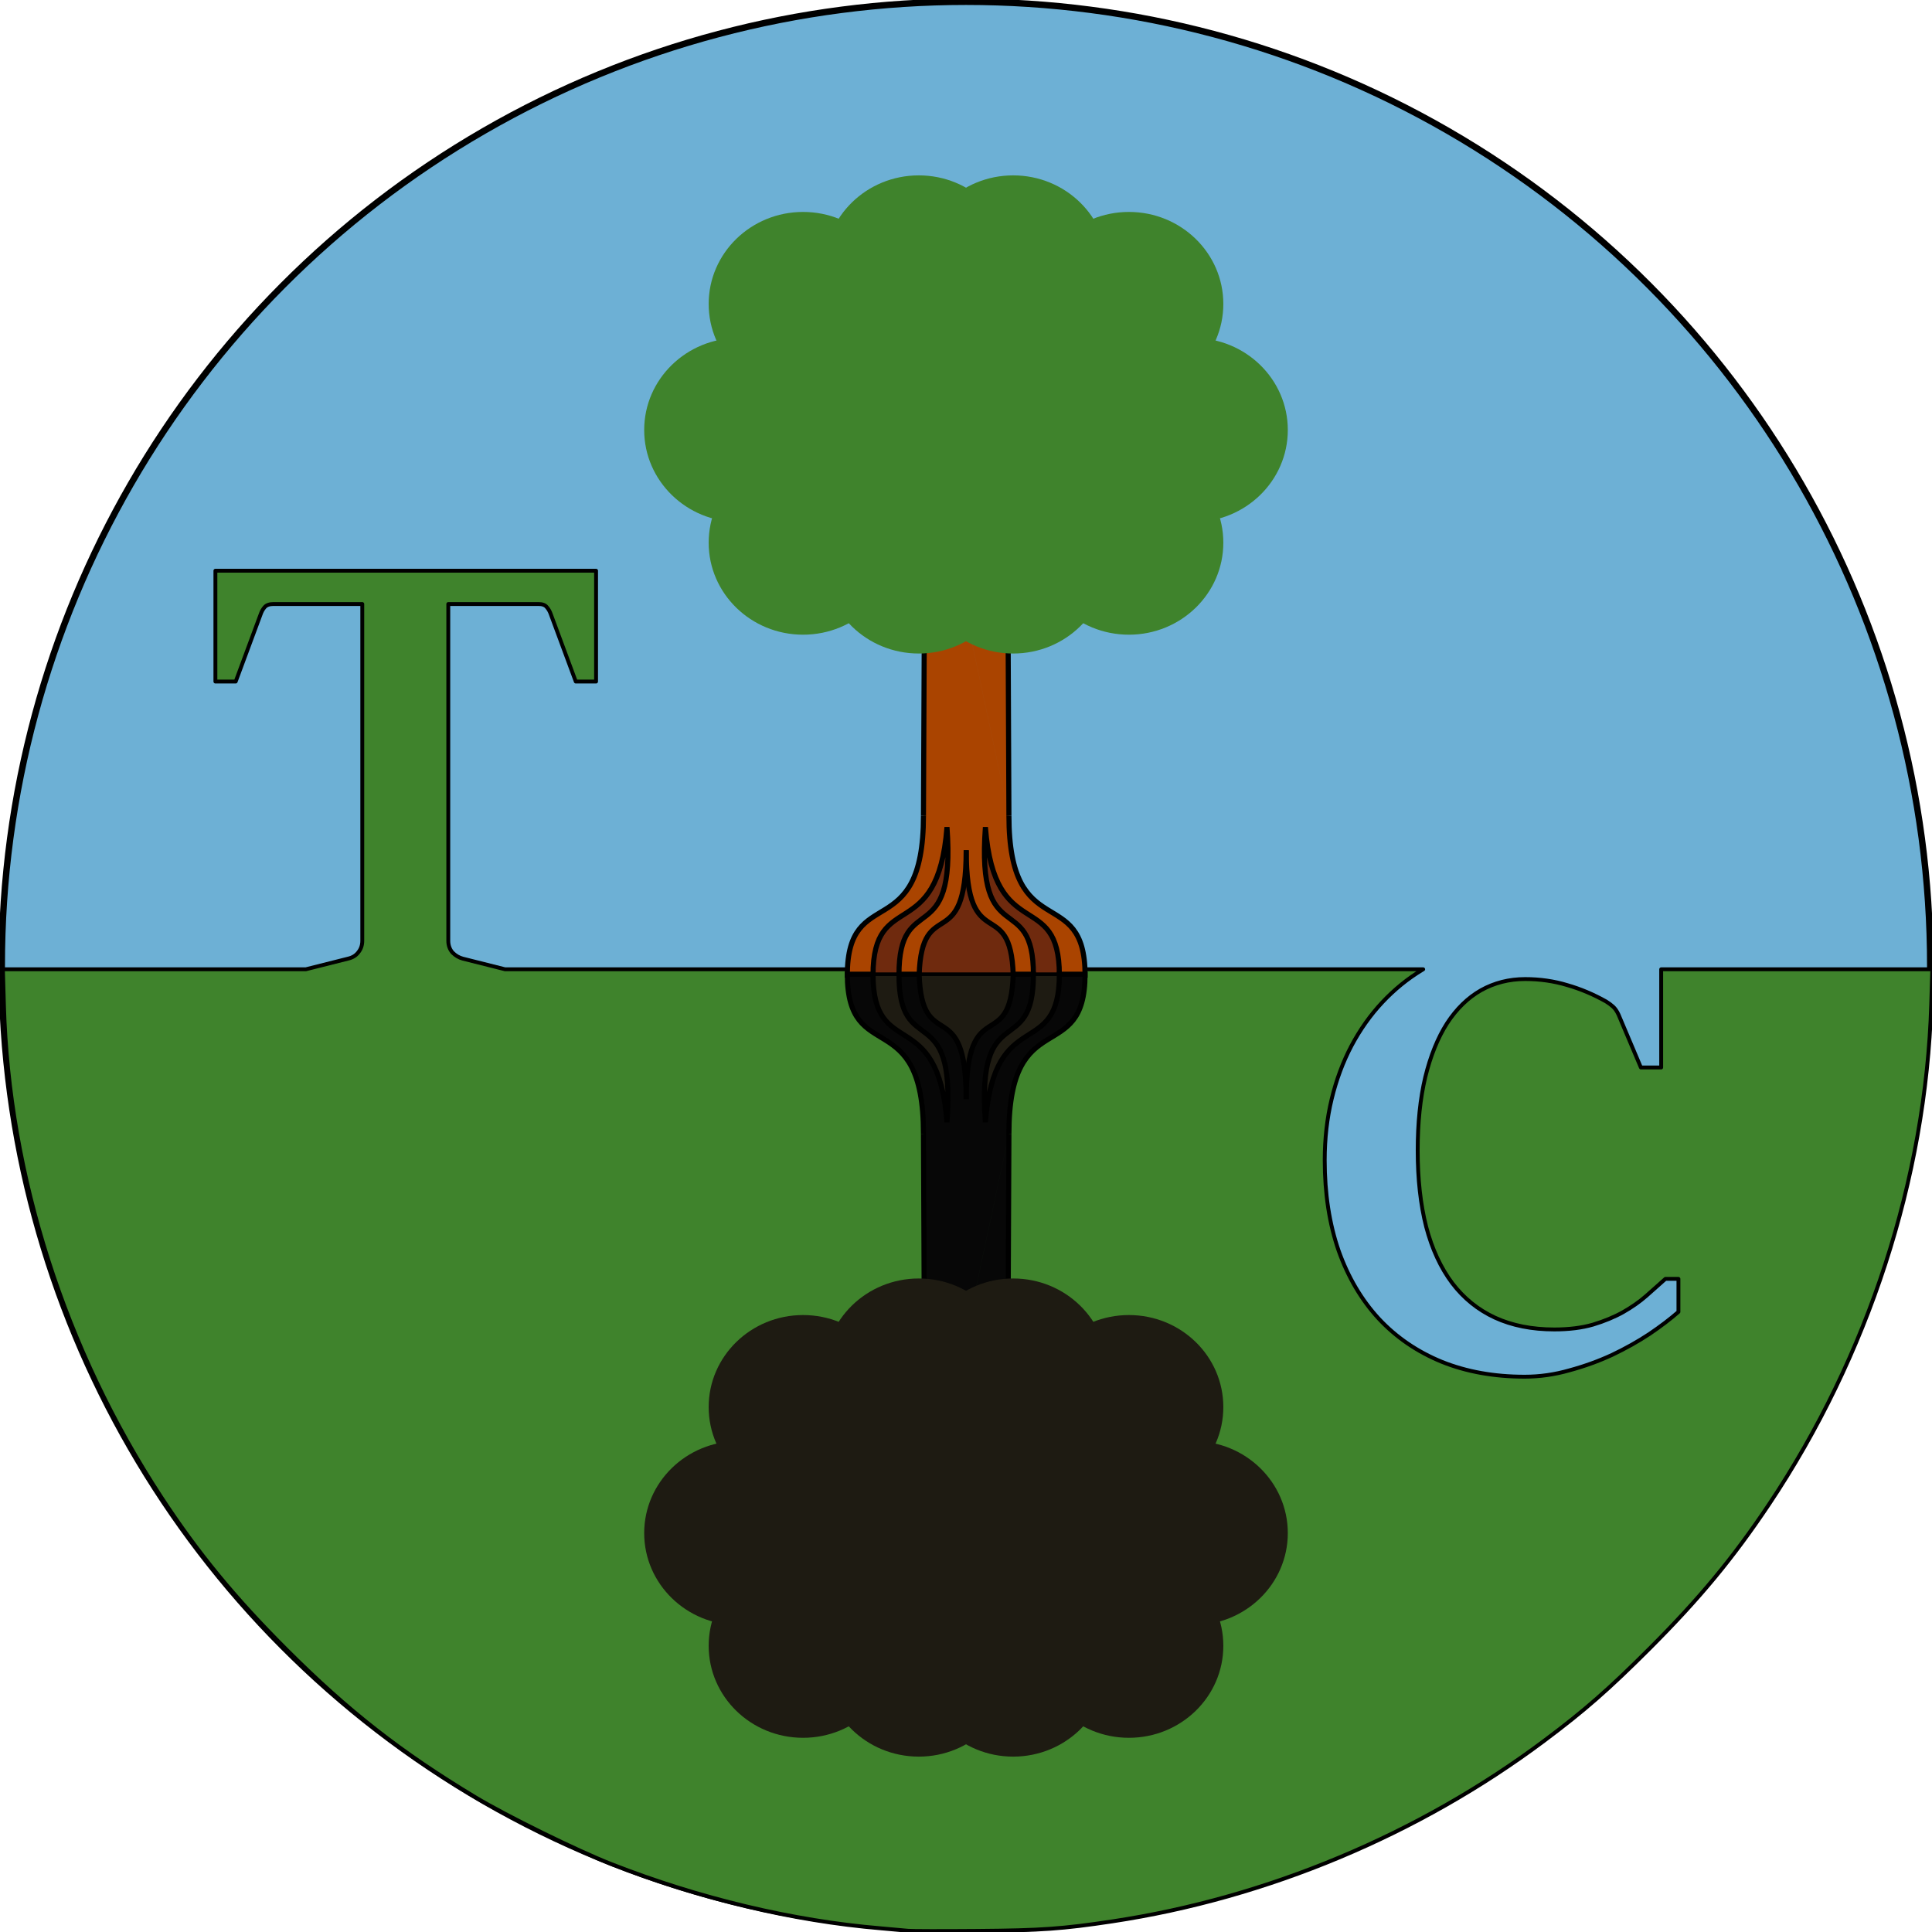 <?xml version="1.0" encoding="UTF-8" standalone="no"?>
<!-- Created with Inkscape (http://www.inkscape.org/) -->

<svg
   width="150.273mm"
   height="150.273mm"
   viewBox="0 0 150.273 150.273"
   version="1.1"
   id="svg5"
   inkscape:version="1.1.1 (3bf5ae0d25, 2021-09-20)"
   sodipodi:docname="logo_TC.svg"
   inkscape:export-filename="C:\Users\Andrew\Documents\True Capture\logo_TC.png"
   inkscape:export-xdpi="96"
   inkscape:export-ydpi="96"
   xmlns:inkscape="http://www.inkscape.org/namespaces/inkscape"
   xmlns:sodipodi="http://sodipodi.sourceforge.net/DTD/sodipodi-0.dtd"
   xmlns="http://www.w3.org/2000/svg"
   xmlns:svg="http://www.w3.org/2000/svg">
  <sodipodi:namedview
     id="namedview7"
     pagecolor="#505050"
     bordercolor="#ffffff"
     borderopacity="1"
     inkscape:pageshadow="0"
     inkscape:pageopacity="0"
     inkscape:pagecheckerboard="1"
     inkscape:document-units="mm"
     showgrid="false"
     inkscape:snap-smooth-nodes="false"
     inkscape:snap-object-midpoints="true"
     inkscape:snap-grids="false"
     inkscape:object-paths="true"
     inkscape:snap-intersection-paths="true"
     inkscape:snap-to-guides="false"
     inkscape:zoom="1.4142136"
     inkscape:cx="-127.63277"
     inkscape:cy="487.19655"
     inkscape:window-width="3840"
     inkscape:window-height="2066"
     inkscape:window-x="-11"
     inkscape:window-y="-11"
     inkscape:window-maximized="1"
     inkscape:current-layer="layer1" />
  <defs
     id="defs2">
    <inkscape:path-effect
       effect="fill_between_many"
       method="originald"
       linkedpaths="#path5342,0,1|#path11340,0,1|#path22132,0,1|#path22134,0,1|#path22420,0,1|#path314245,0,1"
       id="path-effect10523"
       is_visible="true"
       lpeversion="0"
       join="true"
       close="true"
       autoreverse="true"
       applied="false" />
    <inkscape:path-effect
       effect="fill_between_many"
       method="originald"
       linkedpaths="#path5342,0,1|#path11340,0,1|#path22132,0,1|#path22134,0,1|#path22420,0,1|#path314245,0,1"
       id="path-effect393596"
       is_visible="true"
       lpeversion="0"
       join="true"
       close="true"
       autoreverse="true"
       applied="false" />
    <inkscape:path-effect
       effect="fill_between_many"
       method="originald"
       linkedpaths="#path5342,0,1|#path11340,0,1|#path22132,0,1|#path22134,0,1|#path22420,0,1|#path314245,0,1"
       id="path-effect393547"
       is_visible="true"
       lpeversion="0"
       join="true"
       close="true"
       autoreverse="true"
       applied="false" />
    <filter
       style="color-interpolation-filters:sRGB"
       height="1.125"
       width="1.093"
       y="-0.062"
       x="-0.046"
       inkscape:label="Outline"
       id="filter35950">
      <feGaussianBlur
         in="SourceAlpha"
         stdDeviation="0.3"
         result="blur1"
         id="feGaussianBlur35926" />
      <feComposite
         in="SourceGraphic"
         in2="blur1"
         operator="out"
         result="composite1"
         id="feComposite35928" />
      <feColorMatrix
         values="1 0 0 0 0 0 1 0 0 0 0 0 1 0 0 0 0 0 56.887 -3 "
         result="colormatrix1"
         id="feColorMatrix35930" />
      <feGaussianBlur
         stdDeviation="0.01"
         result="blur2"
         id="feGaussianBlur35932" />
      <feComposite
         in="blur2"
         in2="blur2"
         operator="over"
         result="composite2"
         id="feComposite35934" />
      <feColorMatrix
         values="1 0 0 0 0 0 1 0 0 0 0 0 1 0 0 0 0 0 1 -0.1 "
         result="colormatrix2"
         id="feColorMatrix35936" />
      <feGaussianBlur
         stdDeviation="0.07"
         result="blur3"
         id="feGaussianBlur35938" />
      <feColorMatrix
         values="1 0 0 0 0 0 1 0 0 0 0 0 1 0 0 0 0 0 1 0 "
         result="colormatrix3"
         id="feColorMatrix35940" />
      <feFlood
         flood-opacity="1"
         flood-color="rgb(0,0,0)"
         result="flood"
         id="feFlood35942" />
      <feComposite
         in="flood"
         in2="colormatrix3"
         operator="in"
         result="composite3"
         id="feComposite35944" />
      <feComposite
         in="SourceGraphic"
         in2="colormatrix3"
         operator="out"
         result="composite4"
         id="feComposite35946" />
      <feComposite
         in="composite4"
         in2="composite3"
         k2="1"
         k3="1"
         operator="arithmetic"
         result="fbSourceGraphic"
         id="feComposite35948"
         k1="0"
         k4="0" />
      <feColorMatrix
         result="fbSourceGraphicAlpha"
         in="fbSourceGraphic"
         values="0 0 0 -1 0 0 0 0 -1 0 0 0 0 -1 0 0 0 0 1 0"
         id="feColorMatrix35970" />
      <feGaussianBlur
         id="feGaussianBlur35972"
         in="fbSourceGraphicAlpha"
         stdDeviation="0.3"
         result="blur1" />
      <feComposite
         in2="blur1"
         id="feComposite35974"
         in="fbSourceGraphic"
         operator="out"
         result="composite1" />
      <feColorMatrix
         id="feColorMatrix35976"
         values="1 0 0 0 0 0 1 0 0 0 0 0 1 0 0 0 0 0 56.887 -3 "
         result="colormatrix1" />
      <feGaussianBlur
         id="feGaussianBlur35978"
         stdDeviation="0.01"
         result="blur2" />
      <feComposite
         in2="blur2"
         id="feComposite35980"
         in="blur2"
         operator="over"
         result="composite2" />
      <feColorMatrix
         id="feColorMatrix35982"
         values="1 0 0 0 0 0 1 0 0 0 0 0 1 0 0 0 0 0 1 -0.1 "
         result="colormatrix2" />
      <feGaussianBlur
         id="feGaussianBlur35984"
         stdDeviation="0.07"
         result="blur3" />
      <feColorMatrix
         id="feColorMatrix35986"
         values="1 0 0 0 0 0 1 0 0 0 0 0 1 0 0 0 0 0 1 0 "
         result="colormatrix3" />
      <feFlood
         id="feFlood35988"
         flood-opacity="1"
         flood-color="rgb(0,0,0)"
         result="flood" />
      <feComposite
         in2="colormatrix3"
         id="feComposite35990"
         in="flood"
         operator="in"
         result="composite3" />
      <feComposite
         in2="colormatrix3"
         id="feComposite35992"
         in="fbSourceGraphic"
         operator="out"
         result="composite4" />
      <feComposite
         in2="composite3"
         id="feComposite35994"
         in="composite4"
         k2="1"
         k3="1"
         operator="arithmetic"
         result="composite5"
         k1="0"
         k4="0" />
    </filter>
    <inkscape:path-effect
       effect="fill_between_many"
       method="originald"
       linkedpaths="#path5342-9,0,1|#path11340-5,0,1|#path22132-6,0,1|#path22134-9,0,1|#path22420-5,0,1|#path314245-7,0,1"
       id="path-effect370331"
       is_visible="true"
       lpeversion="0"
       join="true"
       close="true"
       autoreverse="true"
       applied="false" />
    <inkscape:path-effect
       effect="fill_between_many"
       method="originald"
       linkedpaths="#path5342-1,0,1|#path11340-8,0,1|#path22132-0,0,1|#path22134-1,0,1|#path22420-9,0,1|#path314245-1,0,1"
       id="path-effect370639"
       is_visible="true"
       lpeversion="0"
       join="true"
       close="true"
       autoreverse="true"
       applied="false" />
    <inkscape:path-effect
       effect="fill_between_many"
       method="originald"
       linkedpaths="#path5342,0,1|#path11340,0,1|#path22132,0,1|#path22134,0,1|#path22420,0,1|#path314245,0,1"
       id="path-effect370951"
       is_visible="true"
       lpeversion="0"
       join="true"
       close="true"
       autoreverse="true"
       applied="false" />
  </defs>
  <g
     inkscape:label="Layer 1"
     inkscape:groupmode="layer"
     id="layer1"
     style="display:inline"
     transform="translate(-24.863,-74.864)">
    <circle
       style="fill:#6db0d5;fill-opacity:1;fill-rule:evenodd;stroke:#000000;stroke-width:0.5;stroke-miterlimit:4;stroke-dasharray:none;paint-order:fill markers stroke;stroke-linejoin:round;stroke-linecap:square"
       id="path119"
       cx="100"
       cy="150"
       r="75" />
    <path
       id="path3921"
       style="fill:#3f832c;fill-opacity:1;stroke-width:1.134;stroke-miterlimit:4;stroke-dasharray:none;stroke-opacity:1;paint-order:fill markers stroke;stroke:#000000;stroke-linejoin:round;stroke-linecap:square"
       d="M 63.223 167.512 L 63.223 200.045 L 69.178 200.045 L 76.467 180.4 C 76.763 179.512 77.178 178.77 77.711 178.178 C 78.244 177.585 79.104 177.289 80.289 177.289 L 106.334 177.289 L 106.334 276.133 C 106.334 277.437 105.948 278.564 105.178 279.512 C 104.467 280.46 103.46 281.081 102.156 281.377 L 89.75 284.5 L 0.848 284.5 L 1.156 295.125 C 2.604 345.02 18.987 396.211 47.35 439.459 C 58.103 455.856 68.774 468.848 83.963 484.037 C 102.133 502.207 117.599 514.312 139.5 527.5 C 148.633 533 169.404 543.211 179.5 547.164 C 205.289 557.262 232.83 563.824 258.5 565.984 C 261.938 566.274 265.538 566.598 266.5 566.705 C 267.462 566.812 276.575 566.831 286.75 566.748 C 305.716 566.593 311.781 566.166 326.5 563.945 C 371.898 557.097 416.474 538.449 453.277 510.908 C 465.091 502.068 472.253 495.798 484.266 483.775 C 498.877 469.152 508.636 457.369 519.174 441.625 C 548.353 398.029 565.27 345.942 566.838 294.875 L 567.156 284.5 L 487.578 284.5 L 487.578 313.322 L 481.623 313.322 L 475.045 297.766 C 474.571 296.758 474.038 295.988 473.445 295.455 C 472.853 294.922 472.171 294.419 471.4 293.945 C 467.726 291.871 463.933 290.27 460.021 289.145 C 456.11 287.959 451.992 287.367 447.666 287.367 C 442.925 287.367 438.601 288.464 434.689 290.656 C 430.838 292.849 427.518 296.077 424.732 300.344 C 422.006 304.61 419.875 309.885 418.334 316.166 C 416.853 322.388 416.111 329.559 416.111 337.678 C 416.111 346.093 416.94 353.56 418.6 360.078 C 420.318 366.597 422.866 372.108 426.244 376.611 C 429.622 381.056 433.8 384.433 438.777 386.744 C 443.814 389.055 449.621 390.211 456.199 390.211 C 460.525 390.211 464.319 389.737 467.578 388.789 C 470.897 387.782 473.829 386.567 476.377 385.145 C 478.984 383.663 481.267 382.062 483.223 380.344 C 485.237 378.566 487.104 376.908 488.822 375.367 L 492.645 375.367 L 492.645 385.055 C 490.274 387.129 487.43 389.293 484.111 391.545 C 480.793 393.738 477.148 395.781 473.178 397.678 C 469.207 399.515 465.03 401.026 460.645 402.211 C 456.319 403.455 451.933 404.078 447.488 404.078 C 438.54 404.078 430.452 402.626 423.223 399.723 C 415.993 396.76 409.829 392.551 404.732 387.1 C 399.636 381.588 395.695 374.922 392.91 367.1 C 390.184 359.218 388.822 350.359 388.822 340.521 C 388.822 334.181 389.504 328.196 390.867 322.566 C 392.23 316.937 394.156 311.752 396.645 307.012 C 399.193 302.212 402.215 297.944 405.711 294.211 C 409.267 290.418 413.207 287.219 417.533 284.611 C 417.596 284.573 417.66 284.538 417.723 284.5 L 284.002 284.5 L 148.252 284.5 L 135.844 281.377 C 134.718 281.081 133.711 280.488 132.822 279.6 C 131.993 278.651 131.578 277.496 131.578 276.133 L 131.578 177.289 L 158.066 177.289 C 159.192 177.289 159.993 177.585 160.467 178.178 C 161 178.77 161.415 179.512 161.711 180.4 L 169 200.045 L 174.955 200.045 L 174.955 167.512 L 63.223 167.512 z "
       transform="matrix(0.265,0,0,0.265,24.863,74.864)" />
  </g>
  <g
     inkscape:groupmode="layer"
     id="layer3"
     inkscape:label="Layer 3"
     style="display:inline"
     transform="translate(-24.863,-74.864)">
    <g
       id="g10371">
      <path
         style="fill:#6f2a0e;fill-opacity:1;stroke:none;stroke-width:0.265px;stroke-linecap:butt;stroke-linejoin:miter;stroke-opacity:1"
         d="m 90.769,150.713 h 18.491 l -3.191,-3.827 -4.561,-7.685 h -2.987 l -4.455,7.586 z"
         id="path388177" />
      <path
         inkscape:original-d="M -0.11302496,0.0909117"
         inkscape:path-effect="#path-effect370951"
         d="m 96.826,107.812 -0.135,30.489 c 0,10.154 -5.92,5.154 -5.923,12.412 h 1.999 c 0.003,-6.804 5.038,-2.287 5.753,-11.512 0.715,9.769 -3.755,4.754 -3.734,11.512 h 1.568 c 0.211,-6.369 3.659,-1.357 3.659,-9.716 0,8.359 3.448,3.347 3.659,9.716 h 1.568 c 0.021,-6.759 -4.449,-1.743 -3.734,-11.512 0.715,9.225 5.75,4.708 5.753,11.512 h 1.999 c -0.003,-7.258 -5.923,-2.258 -5.923,-12.412 l -6.511,-30.489 h 6.377 l 0.135,30.489 z"
         id="path370953"
         style="fill:#aa4400;fill-opacity:1" />
      <path
         style="fill:#aa4400;fill-opacity:1;stroke:#000000;stroke-width:0.396;stroke-linecap:butt;stroke-linejoin:miter;stroke-miterlimit:4;stroke-dasharray:none;stroke-opacity:1"
         d="m 96.826,107.812 -0.135,30.489"
         id="path5342"
         sodipodi:nodetypes="cc" />
      <path
         style="fill:none;fill-opacity:0;stroke:#000000;stroke-width:0.396;stroke-linecap:butt;stroke-linejoin:miter;stroke-miterlimit:4;stroke-dasharray:none;stroke-opacity:1"
         d="m 96.691,138.301 c 0,10.154 -5.92,5.154 -5.923,12.412 h 1.999 c 0.003,-6.804 5.038,-2.287 5.753,-11.512 0.715,9.769 -3.755,4.754 -3.734,11.512 h 1.568 c 0.211,-6.369 3.659,-1.357 3.659,-9.716"
         id="path11340"
         sodipodi:nodetypes="ccccccc" />
      <path
         style="fill:#aa4400;fill-opacity:1;stroke:#000000;stroke-width:0.396;stroke-linecap:butt;stroke-linejoin:miter;stroke-miterlimit:4;stroke-dasharray:none;stroke-opacity:1"
         d="m 103.203,107.812 0.135,30.489"
         id="path22132"
         sodipodi:nodetypes="cc" />
      <path
         style="fill:none;fill-opacity:0;stroke:#000000;stroke-width:0.396;stroke-linecap:butt;stroke-linejoin:miter;stroke-miterlimit:4;stroke-dasharray:none;stroke-opacity:1"
         d="m 103.338,138.301 c 0,10.154 5.92,5.154 5.923,12.412 h -1.999 c -0.003,-6.804 -5.038,-2.287 -5.753,-11.512 -0.715,9.769 3.755,4.754 3.734,11.512 h -1.568 c -0.211,-6.369 -3.659,-1.357 -3.659,-9.716"
         id="path22134"
         sodipodi:nodetypes="ccccccc" />
      <path
         style="fill:#aa4400;fill-opacity:1;stroke:#000000;stroke-width:0.265px;stroke-linecap:butt;stroke-linejoin:miter;stroke-opacity:1"
         d="M 103.203,107.812 H 96.826"
         id="path22420" />
      <path
         style="fill:#000000;fill-opacity:0;stroke:#000000;stroke-width:0;stroke-linejoin:miter;stroke-miterlimit:4;stroke-dasharray:none;stroke-opacity:0;paint-order:normal"
         d="m 91.044,150.093 c 0.074,-0.789 0.281,-1.65 0.517,-2.146 0.318,-0.669 0.822,-1.153 2.055,-1.97 1.099,-0.728 1.84,-1.413 2.21,-2.042 0.298,-0.506 0.648,-1.448 0.8,-2.154 0.258,-1.2 0.278,-1.775 0.312,-8.851 l 0.032,-6.894 0.241,-0.039 c 0.731,-0.119 1.226,-0.241 1.73,-0.427 1.063,-0.391 0.922,-0.381 1.604,-0.113 0.738,0.29 1.244,0.427 1.896,0.511 0.27,0.035 0.502,0.076 0.517,0.09 0.015,0.015 0.053,2.314 0.085,5.11 0.11,9.574 0.115,9.706 0.457,11.004 0.292,1.106 0.843,2.118 1.499,2.747 0.196,0.188 0.853,0.681 1.46,1.094 0.607,0.413 1.246,0.894 1.42,1.068 0.602,0.602 0.968,1.598 1.083,2.945 l 0.041,0.48 h -0.728 -0.728 l -0.035,-0.281 c -0.019,-0.155 -0.054,-0.489 -0.077,-0.744 -0.053,-0.576 -0.31,-1.478 -0.545,-1.913 -0.29,-0.537 -0.808,-1.033 -1.858,-1.782 -1.11,-0.792 -1.673,-1.317 -2.016,-1.882 -0.507,-0.835 -0.886,-2.059 -1.1,-3.551 -0.185,-1.293 -0.161,-1.224 -0.422,-1.224 -0.205,0 -0.225,0.019 -0.263,0.248 -0.067,0.402 -0.048,2.614 0.027,3.31 0.147,1.352 0.465,2.281 0.995,2.902 0.16,0.188 0.606,0.609 0.991,0.935 0.385,0.326 0.79,0.708 0.901,0.849 0.461,0.585 0.72,1.385 0.796,2.46 0.046,0.655 0.034,0.67 -0.559,0.672 -0.474,0.001 -0.424,0.084 -0.55,-0.92 -0.09,-0.719 -0.273,-1.423 -0.468,-1.807 -0.195,-0.383 -0.667,-0.863 -1.286,-1.31 -1.336,-0.964 -1.598,-1.675 -1.788,-4.842 l -0.039,-0.645 h -0.22 -0.22 l -0.036,0.413 c -0.02,0.227 -0.053,0.681 -0.074,1.009 -0.056,0.872 -0.219,1.826 -0.403,2.368 -0.26,0.765 -0.519,1.089 -1.396,1.745 -0.909,0.681 -1.197,1.046 -1.446,1.835 -0.149,0.471 -0.204,0.784 -0.334,1.873 l -0.033,0.281 h -0.525 c -0.289,0 -0.525,-0.027 -0.525,-0.059 0,-0.358 0.167,-1.54 0.275,-1.943 0.19,-0.713 0.508,-1.172 1.218,-1.761 1.561,-1.294 1.923,-1.893 2.173,-3.587 0.104,-0.705 0.15,-3.551 0.062,-3.878 -0.031,-0.117 -0.088,-0.149 -0.261,-0.149 -0.199,0 -0.224,0.021 -0.252,0.215 -0.017,0.118 -0.08,0.57 -0.139,1.003 -0.167,1.216 -0.449,2.215 -0.866,3.07 -0.464,0.951 -0.918,1.423 -2.331,2.426 -0.557,0.395 -1.15,0.87 -1.316,1.054 -0.548,0.606 -0.884,1.494 -1.017,2.683 -0.115,1.033 -0.017,0.926 -0.854,0.926 h -0.725 z"
         id="path314245" />
      <path
         style="fill:none;stroke:#000000;stroke-width:0.28px;stroke-linecap:butt;stroke-linejoin:miter;stroke-opacity:1"
         d="M 90.769,150.713 H 109.26"
         id="path377125"
         sodipodi:nodetypes="cc" />
    </g>
    <g
       id="g10371-4"
       style="display:inline"
       transform="matrix(1,0,0,-1,1.4668056e-5,301.352)">
      <path
         style="fill:#1e1b12;fill-opacity:1;stroke:none;stroke-width:0.265px;stroke-linecap:butt;stroke-linejoin:miter;stroke-opacity:1"
         d="m 90.769,150.713 h 18.491 l -3.191,-3.827 -4.561,-7.685 h -2.987 l -4.455,7.586 z"
         id="path388177-9" />
      <path
         inkscape:original-d="M -0.11302496,0.0909117"
         inkscape:path-effect="#path-effect10523"
         d="m 96.826,107.812 -0.135,30.489 c 0,10.154 -5.92,5.154 -5.923,12.412 h 1.999 c 0.003,-6.804 5.038,-2.287 5.753,-11.512 0.715,9.769 -3.755,4.754 -3.734,11.512 h 1.568 c 0.211,-6.369 3.659,-1.357 3.659,-9.716 0,8.359 3.448,3.347 3.659,9.716 h 1.568 c 0.021,-6.759 -4.449,-1.743 -3.734,-11.512 0.715,9.225 5.75,4.708 5.753,11.512 h 1.999 c -0.003,-7.258 -5.923,-2.258 -5.923,-12.412 l -6.511,-30.489 h 6.377 l 0.135,30.489 z"
         id="path370953-4"
         style="fill:#070707;fill-opacity:1" />
      <path
         style="fill:#aa4400;fill-opacity:1;stroke:#000000;stroke-width:0.396;stroke-linecap:butt;stroke-linejoin:miter;stroke-miterlimit:4;stroke-dasharray:none;stroke-opacity:1"
         d="m 96.826,107.812 -0.135,30.489"
         id="path5342-5"
         sodipodi:nodetypes="cc" />
      <path
         style="fill:none;fill-opacity:0;stroke:#000000;stroke-width:0.396;stroke-linecap:butt;stroke-linejoin:miter;stroke-miterlimit:4;stroke-dasharray:none;stroke-opacity:1"
         d="m 96.691,138.301 c 0,10.154 -5.92,5.154 -5.923,12.412 h 1.999 c 0.003,-6.804 5.038,-2.287 5.753,-11.512 0.715,9.769 -3.755,4.754 -3.734,11.512 h 1.568 c 0.211,-6.369 3.659,-1.357 3.659,-9.716"
         id="path11340-5"
         sodipodi:nodetypes="ccccccc" />
      <path
         style="fill:#aa4400;fill-opacity:1;stroke:#000000;stroke-width:0.396;stroke-linecap:butt;stroke-linejoin:miter;stroke-miterlimit:4;stroke-dasharray:none;stroke-opacity:1"
         d="m 103.203,107.812 0.135,30.489"
         id="path22132-2"
         sodipodi:nodetypes="cc" />
      <path
         style="fill:none;fill-opacity:0;stroke:#000000;stroke-width:0.396;stroke-linecap:butt;stroke-linejoin:miter;stroke-miterlimit:4;stroke-dasharray:none;stroke-opacity:1"
         d="m 103.338,138.301 c 0,10.154 5.92,5.154 5.923,12.412 h -1.999 c -0.003,-6.804 -5.038,-2.287 -5.753,-11.512 -0.715,9.769 3.755,4.754 3.734,11.512 h -1.568 c -0.211,-6.369 -3.659,-1.357 -3.659,-9.716"
         id="path22134-1"
         sodipodi:nodetypes="ccccccc" />
      <path
         style="fill:#aa4400;fill-opacity:1;stroke:#000000;stroke-width:0.265px;stroke-linecap:butt;stroke-linejoin:miter;stroke-opacity:1"
         d="M 103.203,107.812 H 96.826"
         id="path22420-9" />
      <path
         style="fill:#000000;fill-opacity:0;stroke:#000000;stroke-width:0;stroke-linejoin:miter;stroke-miterlimit:4;stroke-dasharray:none;stroke-opacity:0;paint-order:normal"
         d="m 91.044,150.093 c 0.074,-0.789 0.281,-1.65 0.517,-2.146 0.318,-0.669 0.822,-1.153 2.055,-1.97 1.099,-0.728 1.84,-1.413 2.21,-2.042 0.298,-0.506 0.648,-1.448 0.8,-2.154 0.258,-1.2 0.278,-1.775 0.312,-8.851 l 0.032,-6.894 0.241,-0.039 c 0.731,-0.119 1.226,-0.241 1.73,-0.427 1.063,-0.391 0.922,-0.381 1.604,-0.113 0.738,0.29 1.244,0.427 1.896,0.511 0.27,0.035 0.502,0.076 0.517,0.09 0.015,0.015 0.053,2.314 0.085,5.11 0.11,9.574 0.115,9.706 0.457,11.004 0.292,1.106 0.843,2.118 1.499,2.747 0.196,0.188 0.853,0.681 1.46,1.094 0.607,0.413 1.246,0.894 1.42,1.068 0.602,0.602 0.968,1.598 1.083,2.945 l 0.041,0.48 h -0.728 -0.728 l -0.035,-0.281 c -0.019,-0.155 -0.054,-0.489 -0.077,-0.744 -0.053,-0.576 -0.31,-1.478 -0.545,-1.913 -0.29,-0.537 -0.808,-1.033 -1.858,-1.782 -1.11,-0.792 -1.673,-1.317 -2.016,-1.882 -0.507,-0.835 -0.886,-2.059 -1.1,-3.551 -0.185,-1.293 -0.161,-1.224 -0.422,-1.224 -0.205,0 -0.225,0.019 -0.263,0.248 -0.067,0.402 -0.048,2.614 0.027,3.31 0.147,1.352 0.465,2.281 0.995,2.902 0.16,0.188 0.606,0.609 0.991,0.935 0.385,0.326 0.79,0.708 0.901,0.849 0.461,0.585 0.72,1.385 0.796,2.46 0.046,0.655 0.034,0.67 -0.559,0.672 -0.474,0.001 -0.424,0.084 -0.55,-0.92 -0.09,-0.719 -0.273,-1.423 -0.468,-1.807 -0.195,-0.383 -0.667,-0.863 -1.286,-1.31 -1.336,-0.964 -1.598,-1.675 -1.788,-4.842 l -0.039,-0.645 h -0.22 -0.22 l -0.036,0.413 c -0.02,0.227 -0.053,0.681 -0.074,1.009 -0.056,0.872 -0.219,1.826 -0.403,2.368 -0.26,0.765 -0.519,1.089 -1.396,1.745 -0.909,0.681 -1.197,1.046 -1.446,1.835 -0.149,0.471 -0.204,0.784 -0.334,1.873 l -0.033,0.281 h -0.525 c -0.289,0 -0.525,-0.027 -0.525,-0.059 0,-0.358 0.167,-1.54 0.275,-1.943 0.19,-0.713 0.508,-1.172 1.218,-1.761 1.561,-1.294 1.923,-1.893 2.173,-3.587 0.104,-0.705 0.15,-3.551 0.062,-3.878 -0.031,-0.117 -0.088,-0.149 -0.261,-0.149 -0.199,0 -0.224,0.021 -0.252,0.215 -0.017,0.118 -0.08,0.57 -0.139,1.003 -0.167,1.216 -0.449,2.215 -0.866,3.07 -0.464,0.951 -0.918,1.423 -2.331,2.426 -0.557,0.395 -1.15,0.87 -1.316,1.054 -0.548,0.606 -0.884,1.494 -1.017,2.683 -0.115,1.033 -0.017,0.926 -0.854,0.926 h -0.725 z"
         id="path314245-0" />
      <path
         style="fill:none;stroke:#000000;stroke-width:0.28px;stroke-linecap:butt;stroke-linejoin:miter;stroke-opacity:1"
         d="M 90.769,150.713 H 109.26"
         id="path377125-5"
         sodipodi:nodetypes="cc" />
    </g>
    <g
       id="g393592"
       transform="matrix(1,0,0,-1,0,301.426)"
       style="fill:#070707;fill-opacity:1" />
  </g>
  <g
     inkscape:groupmode="layer"
     id="layer4"
     inkscape:label="Layer 4"
     style="display:inline"
     transform="translate(-24.863,-74.864)">
    <g
       id="g33225"
       transform="translate(2.996,2.482)"
       style="display:inline;fill:#3f832c;fill-opacity:1;stroke-width:1;stroke-miterlimit:4;stroke-dasharray:none;filter:url(#filter35950)"
       inkscape:transform-center-x="-27.969756"
       inkscape:transform-center-y="17.586334">
      <g
         id="g32995"
         transform="translate(1.855,4.398)"
         style="fill:#3f832c;fill-opacity:1;stroke-width:1;stroke-miterlimit:4;stroke-dasharray:none">
        <ellipse
           style="fill:#3f832c;fill-opacity:1;stroke:#000000;stroke-width:1;stroke-linejoin:miter;stroke-miterlimit:4;stroke-dasharray:none;stroke-opacity:0;paint-order:normal"
           id="path31636"
           cx="91.477"
           cy="111.659"
           rx="7.343"
           ry="7.156" />
        <ellipse
           style="fill:#3f832c;fill-opacity:1;stroke:#000000;stroke-width:1;stroke-linejoin:miter;stroke-miterlimit:4;stroke-dasharray:none;stroke-opacity:0;paint-order:normal"
           id="path31636-9"
           cx="82.476"
           cy="110.195"
           rx="7.343"
           ry="7.156" />
        <ellipse
           style="fill:#3f832c;fill-opacity:1;stroke:#000000;stroke-width:1;stroke-linejoin:miter;stroke-miterlimit:4;stroke-dasharray:none;stroke-opacity:0;paint-order:normal"
           id="path31636-9-1"
           cx="77.461"
           cy="101.429"
           rx="7.343"
           ry="7.156" />
        <ellipse
           style="fill:#3f832c;fill-opacity:1;stroke:#000000;stroke-width:1;stroke-linejoin:miter;stroke-miterlimit:4;stroke-dasharray:none;stroke-opacity:0;paint-order:normal"
           id="path31636-9-4"
           cx="82.476"
           cy="91.625"
           rx="7.343"
           ry="7.156" />
        <ellipse
           style="fill:#3f832c;fill-opacity:1;stroke:#000000;stroke-width:1;stroke-linejoin:miter;stroke-miterlimit:4;stroke-dasharray:none;stroke-opacity:0;paint-order:normal"
           id="path31636-9-6"
           cx="91.477"
           cy="88.781"
           rx="7.343"
           ry="7.156" />
      </g>
      <g
         id="g33007"
         transform="matrix(-1,0,0,1,192.152,4.398)"
         style="fill:#3f832c;fill-opacity:1;stroke-width:1;stroke-miterlimit:4;stroke-dasharray:none">
        <ellipse
           style="fill:#3f832c;fill-opacity:1;stroke:#000000;stroke-width:1;stroke-linejoin:miter;stroke-miterlimit:4;stroke-dasharray:none;stroke-opacity:0;paint-order:normal"
           id="ellipse32997"
           cx="91.477"
           cy="111.659"
           rx="7.343"
           ry="7.156" />
        <ellipse
           style="fill:#3f832c;fill-opacity:1;stroke:#000000;stroke-width:1;stroke-linejoin:miter;stroke-miterlimit:4;stroke-dasharray:none;stroke-opacity:0;paint-order:normal"
           id="ellipse32999"
           cx="82.476"
           cy="110.195"
           rx="7.343"
           ry="7.156" />
        <ellipse
           style="fill:#3f832c;fill-opacity:1;stroke:#000000;stroke-width:1;stroke-linejoin:miter;stroke-miterlimit:4;stroke-dasharray:none;stroke-opacity:0;paint-order:normal"
           id="ellipse33001"
           cx="77.461"
           cy="101.429"
           rx="7.343"
           ry="7.156" />
        <ellipse
           style="fill:#3f832c;fill-opacity:1;stroke:#000000;stroke-width:1;stroke-linejoin:miter;stroke-miterlimit:4;stroke-dasharray:none;stroke-opacity:0;paint-order:normal"
           id="ellipse33003"
           cx="82.476"
           cy="91.625"
           rx="7.343"
           ry="7.156" />
        <ellipse
           style="fill:#3f832c;fill-opacity:1;stroke:#000000;stroke-width:1;stroke-linejoin:miter;stroke-miterlimit:4;stroke-dasharray:none;stroke-opacity:0;paint-order:normal"
           id="ellipse33005"
           cx="91.477"
           cy="88.781"
           rx="7.343"
           ry="7.156" />
      </g>
      <ellipse
         style="fill:#3f832c;fill-opacity:1;stroke:#000000;stroke-width:1;stroke-linejoin:miter;stroke-miterlimit:4;stroke-dasharray:none;stroke-opacity:0;paint-order:normal"
         id="path33031"
         cx="97.131"
         cy="105.24"
         rx="13.001"
         ry="7.751" />
    </g>
    <g
       id="g36040"
       transform="translate(2.996,88.283)"
       style="display:inline;fill:#1e1b12;fill-opacity:1;filter:url(#filter35950)"
       inkscape:transform-center-x="-27.969756"
       inkscape:transform-center-y="17.586334">
      <g
         id="g36024"
         transform="translate(1.855,4.398)"
         style="fill:#1e1b12;fill-opacity:1">
        <ellipse
           style="fill:#1e1b12;fill-opacity:1;stroke:#000000;stroke-width:0.3;stroke-linejoin:miter;stroke-miterlimit:4;stroke-dasharray:none;stroke-opacity:0;paint-order:normal"
           id="ellipse36014"
           cx="91.477"
           cy="111.659"
           rx="7.343"
           ry="7.156" />
        <ellipse
           style="fill:#1e1b12;fill-opacity:1;stroke:#000000;stroke-width:0.3;stroke-linejoin:miter;stroke-miterlimit:4;stroke-dasharray:none;stroke-opacity:0;paint-order:normal"
           id="ellipse36016"
           cx="82.476"
           cy="110.195"
           rx="7.343"
           ry="7.156" />
        <ellipse
           style="fill:#1e1b12;fill-opacity:1;stroke:#000000;stroke-width:0.3;stroke-linejoin:miter;stroke-miterlimit:4;stroke-dasharray:none;stroke-opacity:0;paint-order:normal"
           id="ellipse36018"
           cx="77.461"
           cy="101.429"
           rx="7.343"
           ry="7.156" />
        <ellipse
           style="fill:#1e1b12;fill-opacity:1;stroke:#000000;stroke-width:0.3;stroke-linejoin:miter;stroke-miterlimit:4;stroke-dasharray:none;stroke-opacity:0;paint-order:normal"
           id="ellipse36020"
           cx="82.476"
           cy="91.625"
           rx="7.343"
           ry="7.156" />
        <ellipse
           style="fill:#1e1b12;fill-opacity:1;stroke:#000000;stroke-width:0.3;stroke-linejoin:miter;stroke-miterlimit:4;stroke-dasharray:none;stroke-opacity:0;paint-order:normal"
           id="ellipse36022"
           cx="91.477"
           cy="88.781"
           rx="7.343"
           ry="7.156" />
      </g>
      <g
         id="g36036"
         transform="matrix(-1,0,0,1,192.152,4.398)"
         style="fill:#1e1b12;fill-opacity:1">
        <ellipse
           style="fill:#1e1b12;fill-opacity:1;stroke:#000000;stroke-width:0.3;stroke-linejoin:miter;stroke-miterlimit:4;stroke-dasharray:none;stroke-opacity:0;paint-order:normal"
           id="ellipse36026"
           cx="91.477"
           cy="111.659"
           rx="7.343"
           ry="7.156" />
        <ellipse
           style="fill:#1e1b12;fill-opacity:1;stroke:#000000;stroke-width:0.3;stroke-linejoin:miter;stroke-miterlimit:4;stroke-dasharray:none;stroke-opacity:0;paint-order:normal"
           id="ellipse36028"
           cx="82.476"
           cy="110.195"
           rx="7.343"
           ry="7.156" />
        <ellipse
           style="fill:#1e1b12;fill-opacity:1;stroke:#000000;stroke-width:0.3;stroke-linejoin:miter;stroke-miterlimit:4;stroke-dasharray:none;stroke-opacity:0;paint-order:normal"
           id="ellipse36030"
           cx="77.461"
           cy="101.429"
           rx="7.343"
           ry="7.156" />
        <ellipse
           style="fill:#1e1b12;fill-opacity:1;stroke:#000000;stroke-width:0.3;stroke-linejoin:miter;stroke-miterlimit:4;stroke-dasharray:none;stroke-opacity:0;paint-order:normal"
           id="ellipse36032"
           cx="82.476"
           cy="91.625"
           rx="7.343"
           ry="7.156" />
        <ellipse
           style="fill:#1e1b12;fill-opacity:1;stroke:#000000;stroke-width:0.3;stroke-linejoin:miter;stroke-miterlimit:4;stroke-dasharray:none;stroke-opacity:0;paint-order:normal"
           id="ellipse36034"
           cx="91.477"
           cy="88.781"
           rx="7.343"
           ry="7.156" />
      </g>
      <ellipse
         style="fill:#1e1b12;fill-opacity:1;stroke:#000000;stroke-width:0.323;stroke-linejoin:miter;stroke-miterlimit:4;stroke-dasharray:none;stroke-opacity:0;paint-order:normal"
         id="ellipse36038"
         cx="97.131"
         cy="105.24"
         rx="13.001"
         ry="7.751" />
    </g>
  </g>
  <g
     inkscape:groupmode="layer"
     id="layer2"
     inkscape:label="Layer 5"
     style="display:none"
     transform="translate(-24.863,-74.864)">
    <ellipse
       style="display:inline;fill:#3f832c;fill-opacity:1;stroke:#000000;stroke-width:1.161;stroke-linejoin:miter;stroke-miterlimit:4;stroke-dasharray:none;stroke-opacity:0;paint-order:normal"
       id="path149964"
       cx="12.313"
       cy="93.123"
       rx="5.671"
       ry="6.688" />
    <ellipse
       style="display:inline;fill:#6db0d5;fill-opacity:1;stroke:#000000;stroke-width:1.152;stroke-linejoin:miter;stroke-miterlimit:4;stroke-dasharray:none;stroke-opacity:0;paint-order:normal"
       id="path149964-8"
       cx="12.972"
       cy="77.735"
       rx="5.582"
       ry="6.688" />
    <ellipse
       style="display:inline;fill:#3f832c;fill-opacity:1;stroke:#000000;stroke-width:1;stroke-linejoin:miter;stroke-miterlimit:4;stroke-dasharray:none;stroke-opacity:0;paint-order:normal"
       id="path149964-0"
       cx="11.974"
       cy="217.771"
       rx="4.209"
       ry="6.688" />
    <ellipse
       style="display:inline;fill:#aa4400;fill-opacity:1;stroke:#000000;stroke-width:1;stroke-linejoin:miter;stroke-miterlimit:4;stroke-dasharray:none;stroke-opacity:0;paint-order:normal"
       id="path94377"
       cx="12.816"
       cy="110.102"
       rx="6.829"
       ry="8.232" />
    <ellipse
       style="display:inline;fill:#6f2a0e;fill-opacity:1;stroke:#000000;stroke-width:1;stroke-linejoin:miter;stroke-miterlimit:4;stroke-dasharray:none;stroke-opacity:0;paint-order:normal"
       id="path94377-7"
       cx="12.441"
       cy="130.307"
       rx="6.829"
       ry="8.232" />
    <ellipse
       style="display:inline;fill:#1e1b12;fill-opacity:1;stroke:#000000;stroke-width:1;stroke-linejoin:miter;stroke-miterlimit:4;stroke-dasharray:none;stroke-opacity:0;paint-order:normal"
       id="path94377-7-4"
       cx="12.441"
       cy="151.729"
       rx="6.829"
       ry="8.232" />
    <ellipse
       style="display:inline;fill:#070707;fill-opacity:1;stroke:#000000;stroke-width:1;stroke-linejoin:miter;stroke-miterlimit:4;stroke-dasharray:none;stroke-opacity:0;paint-order:normal"
       id="path94377-7-4-9"
       cx="12.161"
       cy="174.086"
       rx="6.829"
       ry="8.232" />
    <ellipse
       style="display:inline;fill:#1e1b12;fill-opacity:1;stroke:#000000;stroke-width:1;stroke-linejoin:miter;stroke-miterlimit:4;stroke-dasharray:none;stroke-opacity:0;paint-order:normal"
       id="path94377-7-4-9-0"
       cx="11.787"
       cy="197.191"
       rx="6.829"
       ry="8.232" />
  </g>
</svg>

